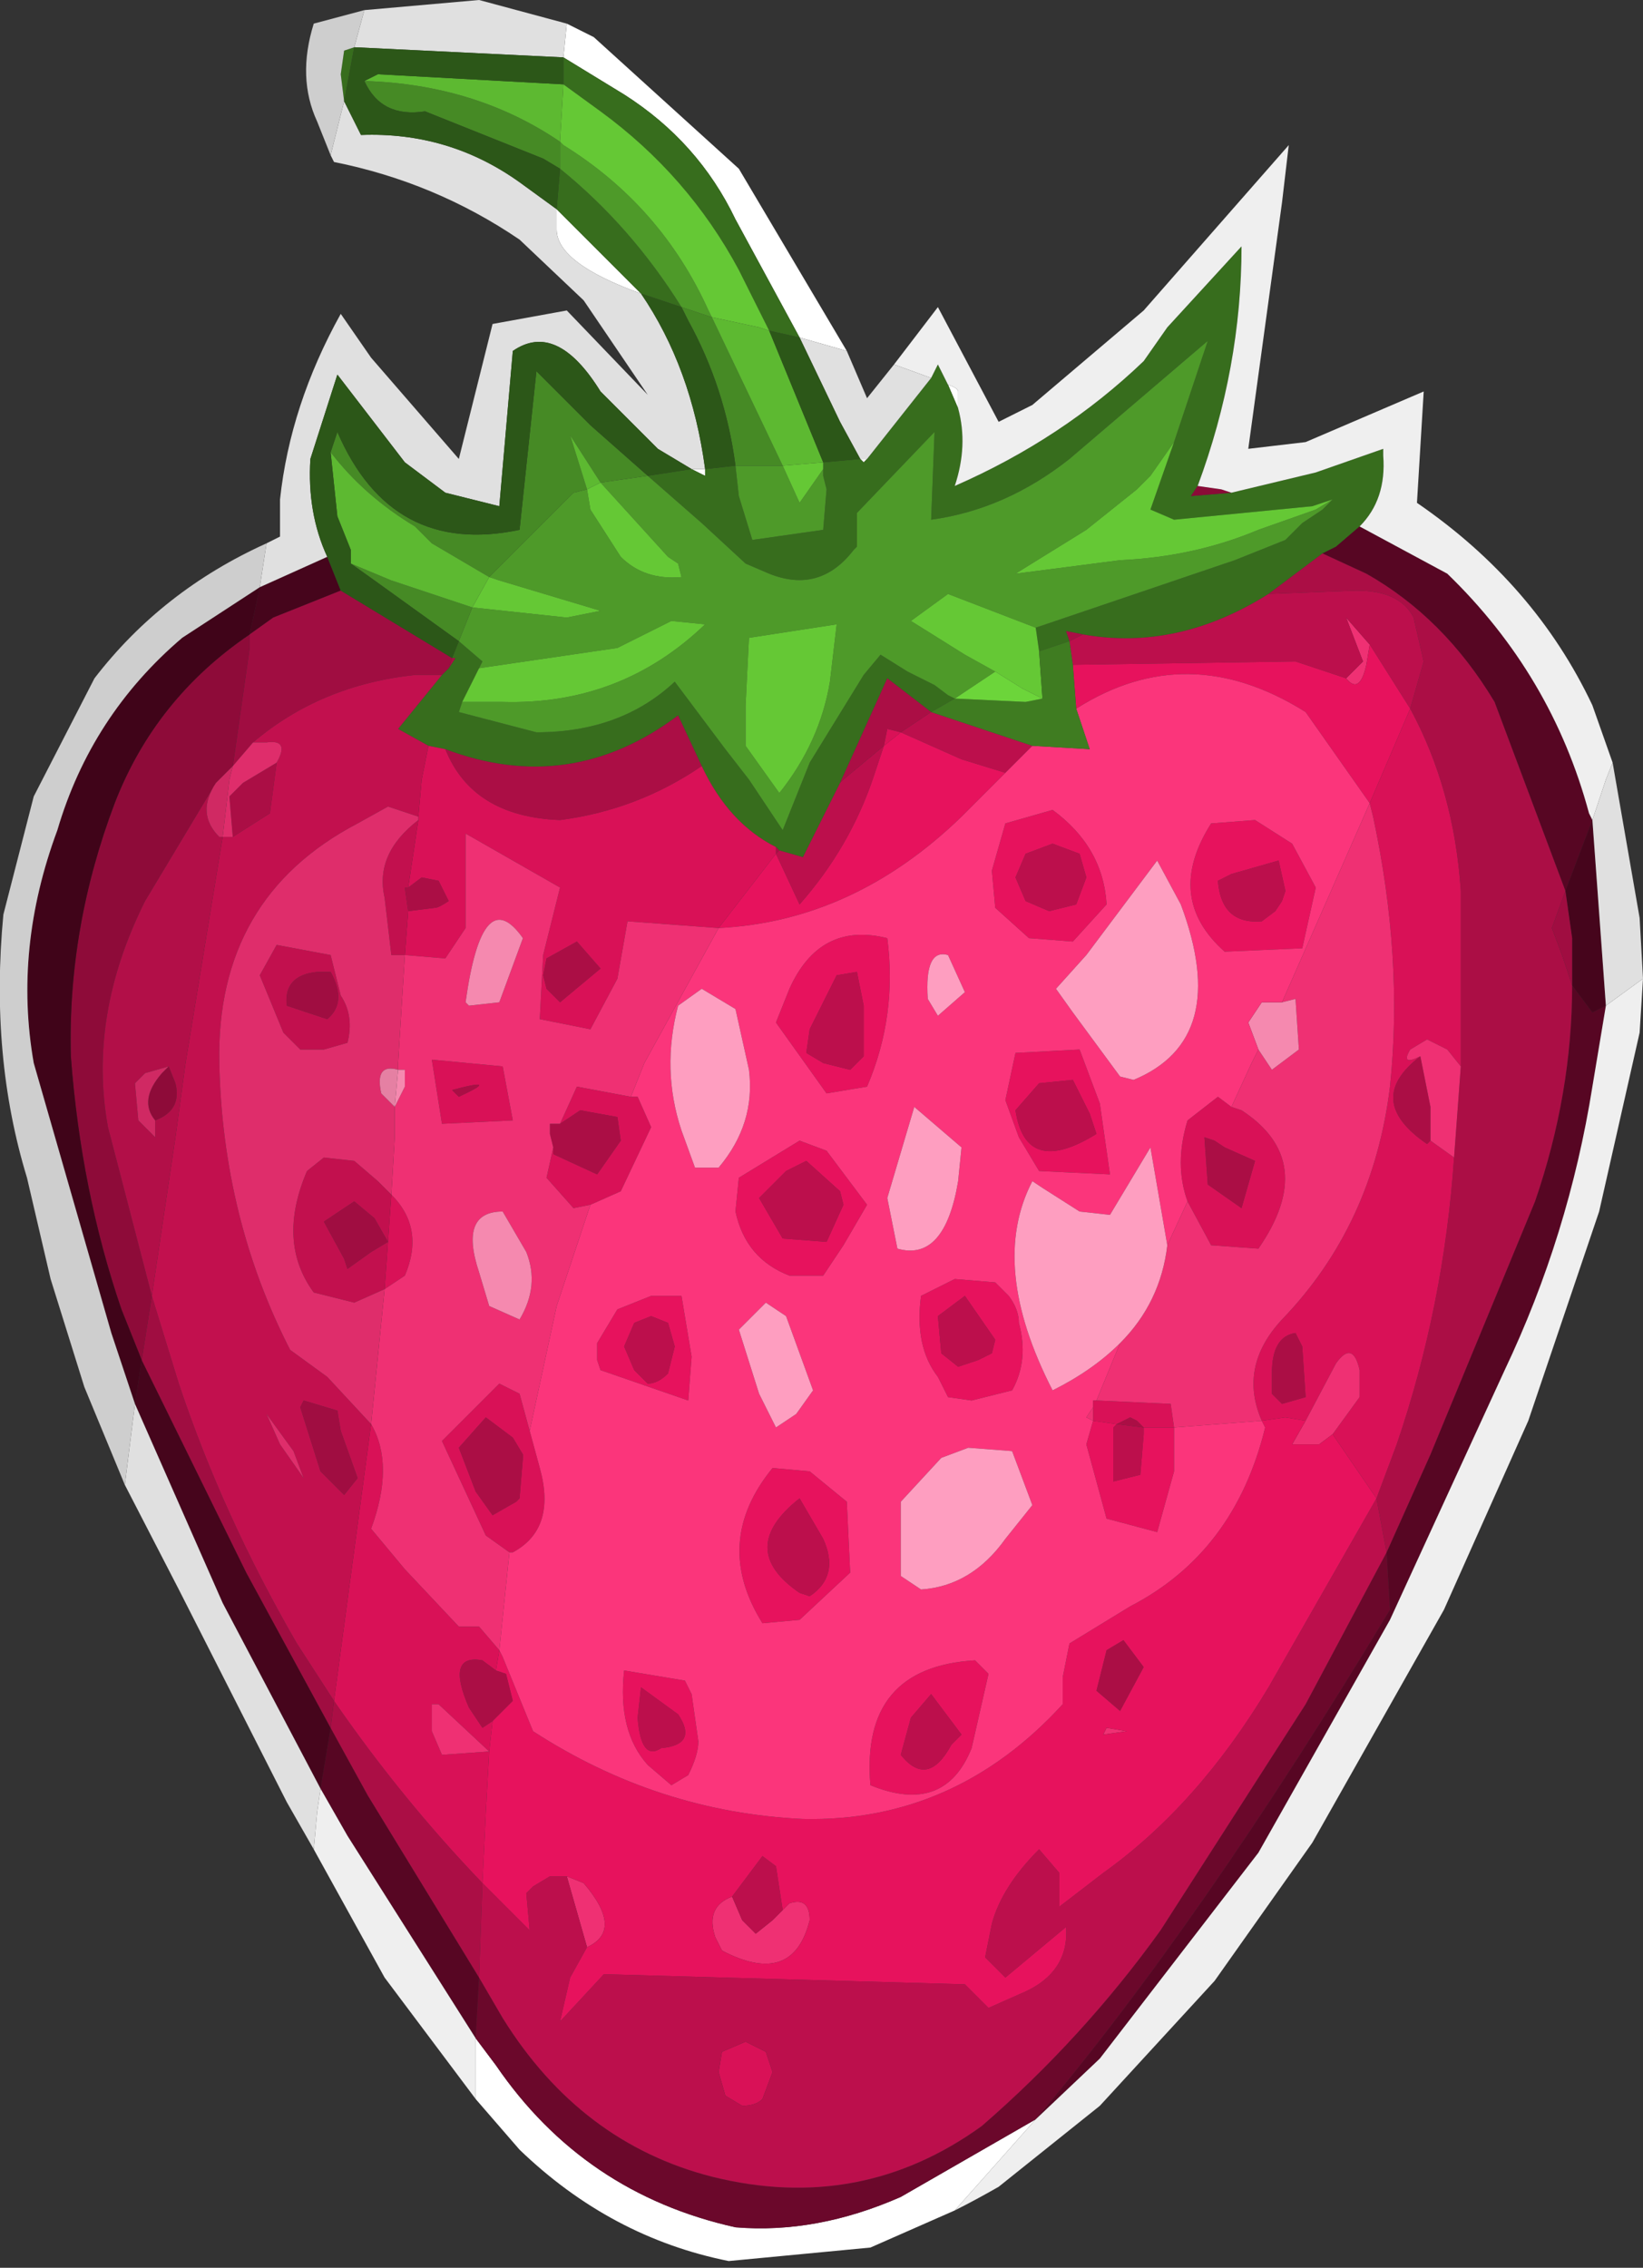 <?xml version="1.0" encoding="UTF-8" standalone="no"?>
<svg xmlns:ffdec="https://www.free-decompiler.com/flash" xmlns:xlink="http://www.w3.org/1999/xlink" ffdec:objectType="shape" height="33.6px" width="24.35px" xmlns="http://www.w3.org/2000/svg">
  <rect width="100%" height="100%" fill="#333333" stroke="none"/>
  <g transform="matrix(1.0, 0.0, 0.0, 1.0, 15.6, 108.5)">
    <path d="M-1.55 -102.8 Q-1.4 -102.75 -1.4 -102.7 L-1.4 -102.45 -1.55 -102.8 M-1.45 -75.75 L-2.7 -75.2 -4.8 -75.0 Q-6.55 -75.35 -7.9 -76.65 L-8.55 -77.4 -8.55 -78.3 -8.25 -77.9 Q-6.95 -76.0 -4.7 -75.5 -3.5 -75.4 -2.25 -75.95 L-0.25 -77.1 -1.45 -75.75 M-7.2 -108.15 L-6.8 -107.95 -4.65 -106.0 -3.05 -103.3 -3.75 -103.5 -4.7 -105.25 Q-5.25 -106.4 -6.35 -107.1 L-7.25 -107.65 -7.2 -108.15 M-2.85 -101.7 L-2.75 -101.7 -2.8 -101.65 -2.85 -101.7 M-6.1 -104.15 Q-7.35 -104.6 -7.35 -105.1 L-7.35 -105.4 -6.1 -104.15 M-5.35 -101.55 L-5.15 -101.55 -5.15 -101.45 -5.35 -101.55" fill="#ffffff" fill-rule="evenodd" stroke="none"/>
    <path d="M-1.8 -102.9 L-1.7 -103.1 -1.55 -102.8 -1.4 -102.45 Q-1.25 -101.9 -1.45 -101.3 0.15 -102.0 1.35 -103.15 L1.7 -103.65 2.8 -104.85 Q2.8 -103.05 2.15 -101.3 L2.05 -101.15 2.65 -101.2 3.9 -101.5 4.9 -101.85 4.9 -101.75 Q4.95 -101.1 4.55 -100.7 L4.2 -100.4 4.0 -100.3 3.4 -99.85 3.2 -99.7 Q1.85 -98.85 0.45 -99.1 L0.2 -99.15 0.25 -99.0 -0.2 -98.85 -0.25 -99.2 2.7 -100.2 3.45 -100.5 3.7 -100.75 4.0 -100.95 4.15 -101.1 3.85 -101.0 1.8 -100.8 1.45 -100.95 1.8 -101.95 2.3 -103.45 0.25 -101.7 Q-0.7 -100.95 -1.8 -100.8 L-1.75 -102.1 -2.9 -100.9 -2.9 -100.4 -2.95 -100.35 Q-3.45 -99.7 -4.2 -100.0 L-4.55 -100.15 -5.2 -100.75 -6.0 -101.45 -5.35 -101.55 -5.15 -101.45 -5.15 -101.55 -4.7 -101.6 -4.65 -101.15 -4.45 -100.5 -3.4 -100.65 -3.35 -101.25 -3.4 -101.45 -3.4 -101.55 -3.4 -101.65 -2.85 -101.7 -2.8 -101.65 -2.75 -101.7 -1.8 -102.9 M-8.8 -99.0 L-8.45 -98.7 -8.5 -98.6 -8.75 -98.1 -8.8 -97.95 -7.65 -97.65 Q-6.4 -97.65 -5.6 -98.4 L-4.85 -97.4 -4.5 -96.95 -4.2 -96.5 -4.0 -96.2 -3.6 -97.2 -2.8 -98.5 -2.55 -98.8 -2.15 -98.55 -1.75 -98.35 -1.55 -98.2 -1.45 -98.15 -1.8 -97.95 -2.45 -98.45 -3.15 -96.9 -3.7 -95.8 -4.05 -95.9 -4.1 -95.95 Q-4.8 -96.3 -5.2 -97.15 L-5.55 -97.9 Q-7.15 -96.7 -9.0 -97.4 L-9.25 -97.45 -9.7 -97.7 -9.05 -98.5 -8.95 -98.6 -8.85 -98.75 -8.9 -98.75 -8.8 -99.0 M-10.35 -107.8 L-10.5 -107.0 -10.55 -107.4 -10.5 -107.75 -10.35 -107.8 M-7.35 -105.4 L-7.3 -106.0 Q-6.25 -105.15 -5.5 -103.95 L-6.1 -104.15 -7.35 -105.4 M-7.25 -107.25 L-7.25 -107.65 -6.35 -107.1 Q-5.25 -106.4 -4.7 -105.25 L-3.75 -103.5 -4.2 -103.6 -4.65 -104.5 Q-5.4 -105.9 -6.7 -106.85 L-7.25 -107.25" fill="#376d1d" fill-rule="evenodd" stroke="none"/>
    <path d="M1.8 -101.95 L1.45 -101.45 1.25 -101.25 0.5 -100.65 -0.55 -100.0 1.0 -100.2 Q2.1 -100.25 3.05 -100.65 L3.9 -100.95 4.15 -101.1 4.0 -100.95 3.7 -100.75 3.45 -100.5 2.7 -100.2 -0.25 -99.2 -1.55 -99.7 -2.1 -99.3 -1.3 -98.8 -0.85 -98.55 -1.45 -98.15 -1.55 -98.2 -1.75 -98.35 -2.15 -98.55 -2.55 -98.8 -2.8 -98.5 -3.6 -97.2 -4.0 -96.2 -4.2 -96.5 -4.5 -96.95 -4.85 -97.4 -5.6 -98.4 Q-6.4 -97.65 -7.65 -97.65 L-8.8 -97.95 -8.75 -98.1 -8.15 -98.1 Q-6.4 -98.05 -5.15 -99.25 L-5.65 -99.3 -6.45 -98.9 -8.5 -98.6 -8.45 -98.7 -8.8 -99.0 -8.6 -99.5 -7.2 -99.35 -6.7 -99.45 -8.2 -99.9 -8.35 -99.95 -7.1 -101.2 -6.9 -101.25 -6.85 -100.95 -6.4 -100.25 Q-6.05 -99.9 -5.5 -99.95 L-5.55 -100.15 -5.7 -100.25 -6.7 -101.35 -6.0 -101.45 -5.2 -100.75 -4.55 -100.15 -4.2 -100.0 Q-3.45 -99.7 -2.95 -100.35 L-2.9 -100.4 -2.9 -100.9 -1.75 -102.1 -1.8 -100.8 Q-0.7 -100.95 0.25 -101.7 L2.3 -103.45 1.8 -101.95 M-7.3 -106.4 L-7.25 -106.35 Q-5.8 -105.45 -5.1 -103.9 L-5.05 -103.8 -5.5 -103.95 Q-6.25 -105.15 -7.3 -106.0 L-7.3 -106.4 M-4.7 -101.6 L-4.55 -101.6 -4.0 -101.6 -3.75 -101.05 -3.4 -101.55 -3.4 -101.45 -3.35 -101.25 -3.4 -100.65 -4.45 -100.5 -4.65 -101.15 -4.7 -101.6 M-3.3 -98.4 L-3.2 -99.25 -4.5 -99.05 -4.55 -98.05 -4.55 -97.55 -4.55 -97.45 -4.05 -96.75 Q-3.45 -97.5 -3.3 -98.4" fill="#4e9a29" fill-rule="evenodd" stroke="none"/>
    <path d="M1.8 -101.95 L1.45 -100.95 1.8 -100.8 3.85 -101.0 4.15 -101.1 3.9 -100.95 3.05 -100.65 Q2.1 -100.25 1.0 -100.2 L-0.55 -100.0 0.5 -100.65 1.25 -101.25 1.45 -101.45 1.8 -101.95 M-0.25 -99.2 L-0.2 -98.85 -0.15 -98.15 -0.45 -98.3 -0.85 -98.55 -1.3 -98.8 -2.1 -99.3 -1.55 -99.7 -0.25 -99.2 M-6.7 -101.35 L-5.7 -100.25 -5.55 -100.15 -5.5 -99.95 Q-6.05 -99.9 -6.4 -100.25 L-6.85 -100.95 -6.9 -101.25 -6.7 -101.35 M-8.35 -99.95 L-8.2 -99.9 -6.7 -99.45 -7.2 -99.35 -8.6 -99.5 -8.35 -99.95 M-8.5 -98.6 L-6.45 -98.9 -5.65 -99.3 -5.15 -99.25 Q-6.4 -98.05 -8.15 -98.1 L-8.75 -98.1 -8.5 -98.6 M-7.25 -107.25 L-6.7 -106.85 Q-5.4 -105.9 -4.65 -104.5 L-4.2 -103.6 -4.35 -103.65 -5.05 -103.8 -5.1 -103.9 Q-5.8 -105.45 -7.25 -106.35 L-7.3 -106.4 -7.25 -107.25 M-4.0 -101.6 L-3.4 -101.65 -3.4 -101.55 -3.75 -101.05 -4.0 -101.6 M-3.3 -98.4 Q-3.45 -97.5 -4.05 -96.75 L-4.55 -97.45 -4.55 -97.55 -4.55 -98.05 -4.5 -99.05 -3.2 -99.25 -3.3 -98.4" fill="#65c835" fill-rule="evenodd" stroke="none"/>
    <path d="M2.15 -101.3 L2.5 -101.25 2.65 -101.2 2.05 -101.15 2.15 -101.3" fill="#8a0b37" fill-rule="evenodd" stroke="none"/>
    <path d="M4.55 -100.7 L5.85 -100.0 Q7.4 -98.5 7.95 -96.45 L8.0 -96.35 7.6 -95.3 6.55 -98.1 Q5.8 -99.35 4.65 -100.0 L4.0 -100.3 4.2 -100.4 4.55 -100.7 M7.7 -93.9 L8.0 -93.5 8.2 -93.6 8.0 -92.4 Q7.65 -90.2 6.7 -88.2 L5.0 -84.5 3.05 -81.05 0.7 -78.0 -0.25 -77.1 Q2.2 -80.0 5.0 -84.65 L4.95 -85.5 5.6 -86.95 7.15 -90.7 Q7.7 -92.3 7.7 -93.9 M-10.7 -82.9 L-10.15 -81.9 -8.5 -79.2 -8.55 -78.3 -10.45 -81.3 -10.85 -82.0 -10.7 -82.9" fill="#570623" fill-rule="evenodd" stroke="none"/>
    <path d="M0.25 -99.0 L0.2 -99.15 0.45 -99.1 0.25 -99.0 M3.2 -99.7 L3.4 -99.85 4.0 -100.3 4.65 -100.0 Q5.8 -99.35 6.55 -98.1 L7.6 -95.3 7.4 -94.75 7.55 -94.35 7.7 -93.9 Q7.7 -92.3 7.15 -90.7 L5.6 -86.95 4.95 -85.5 4.8 -86.3 5.1 -87.1 Q5.8 -89.15 5.95 -91.35 L6.05 -92.7 6.05 -95.3 Q5.95 -96.8 5.3 -98.0 L5.5 -98.7 5.35 -99.35 Q5.15 -99.75 4.5 -99.75 L3.2 -99.7 M5.45 -92.85 L5.6 -92.1 5.6 -91.6 5.55 -91.55 Q4.6 -92.2 5.45 -92.85 M-8.25 -83.75 L-8.1 -83.7 -8.0 -83.3 -8.3 -83.0 -8.45 -82.9 -8.65 -83.2 Q-9.0 -84.0 -8.45 -83.9 L-8.25 -83.75 M-10.65 -83.3 Q-9.65 -81.85 -8.45 -80.6 L-8.5 -79.2 -10.15 -81.9 -10.7 -82.9 -10.65 -83.3 M2.8 -90.6 L2.3 -90.95 2.25 -91.65 2.4 -91.6 2.55 -91.5 3.0 -91.3 2.8 -90.6 M0.95 -87.4 L1.15 -87.5 1.25 -87.45 1.35 -87.35 0.95 -87.4 M3.25 -88.15 Q3.25 -88.7 3.6 -88.75 L3.7 -88.55 3.75 -87.8 3.4 -87.7 3.25 -87.85 3.25 -88.15 M1.05 -84.2 L1.35 -83.8 1.0 -83.15 0.65 -83.45 0.8 -84.05 1.05 -84.2 M-2.25 -97.65 L-2.45 -97.7 -2.5 -97.45 -3.1 -96.95 -3.15 -96.9 -2.45 -98.45 -1.8 -97.95 -2.25 -97.65 M-4.1 -95.95 L-4.05 -95.9 -4.1 -95.85 -4.1 -95.95 M-11.5 -97.2 L-11.6 -96.45 -12.15 -96.1 -12.2 -96.7 -12.0 -96.9 -11.5 -97.2 M-9.0 -97.4 Q-7.15 -96.7 -5.55 -97.9 L-5.2 -97.15 Q-6.15 -96.5 -7.3 -96.35 -8.6 -96.4 -9.0 -97.4 M-8.95 -98.6 L-8.9 -98.75 -8.85 -98.75 -8.95 -98.6 M-9.55 -95.0 L-9.6 -95.35 -9.55 -95.35 -9.35 -95.5 -9.1 -95.45 -8.95 -95.15 Q-9.1 -95.05 -9.15 -95.05 L-9.55 -95.0 M-7.05 -94.55 L-6.7 -94.15 -7.3 -93.65 -7.35 -93.7 -7.5 -93.85 -7.55 -94.05 -7.5 -94.3 -7.05 -94.55 M-7.4 -91.5 L-7.45 -91.7 -7.45 -91.85 -7.3 -91.85 -7.0 -92.05 -6.45 -91.95 -6.4 -91.6 -6.75 -91.1 -7.4 -91.4 -7.4 -91.5 M-8.8 -87.05 L-8.4 -87.5 -8.0 -87.2 -7.85 -86.95 -7.85 -86.9 -7.9 -86.3 -7.95 -86.25 -8.3 -86.05 -8.55 -86.4 -8.8 -87.05 M-8.8 -92.25 L-8.9 -92.35 Q-8.15 -92.55 -8.8 -92.25" fill="#ab0e45" fill-rule="evenodd" stroke="none"/>
    <path d="M6.05 -92.7 L5.85 -92.95 5.55 -93.1 5.3 -92.95 Q5.15 -92.7 5.45 -92.85 4.6 -92.2 5.55 -91.55 L5.6 -91.6 5.95 -91.35 Q5.8 -89.15 5.1 -87.1 L4.8 -86.3 4.15 -87.25 4.55 -87.8 4.55 -88.2 Q4.45 -88.65 4.2 -88.3 L3.75 -87.45 3.45 -87.5 3.1 -87.45 Q2.75 -88.25 3.4 -88.95 4.75 -90.35 5.0 -92.4 5.2 -94.3 4.75 -96.4 L4.7 -96.6 4.85 -96.95 5.3 -98.0 Q5.95 -96.8 6.05 -95.3 L6.05 -92.7 M2.65 -92.1 L2.8 -92.05 Q3.95 -91.3 3.05 -90.0 L2.35 -90.05 2.0 -90.7 Q1.8 -91.25 2.0 -91.9 L2.45 -92.25 2.65 -92.1 M0.65 -87.75 L1.75 -87.7 1.8 -87.35 1.35 -87.35 1.25 -87.45 1.15 -87.5 0.95 -87.4 0.6 -87.45 0.6 -87.65 0.6 -87.75 0.65 -87.75 M-8.2 -84.05 L-8.25 -83.75 -8.45 -83.9 Q-9.0 -84.0 -8.65 -83.2 L-8.45 -82.9 -8.3 -83.0 -8.35 -82.55 -8.4 -81.65 -8.45 -80.6 Q-9.65 -81.85 -10.65 -83.3 L-10.1 -87.4 Q-9.75 -86.8 -10.1 -85.85 L-9.6 -85.25 -8.8 -84.4 -8.5 -84.4 -8.2 -84.05 M-6.25 -92.25 L-6.15 -92.25 -5.95 -91.8 -6.4 -90.85 -6.85 -90.65 -7.1 -90.6 -7.5 -91.05 -7.4 -91.5 -7.4 -91.4 -6.75 -91.1 -6.4 -91.6 -6.45 -91.95 -7.0 -92.05 -7.3 -91.85 -7.05 -92.4 -6.25 -92.25 M-7.75 -87.3 L-7.6 -86.75 Q-7.35 -85.85 -8.0 -85.5 L-8.05 -85.5 -8.4 -85.75 -9.05 -87.15 -8.2 -88.0 -7.9 -87.85 -7.75 -87.3 M2.8 -90.6 L3.0 -91.3 2.55 -91.5 2.4 -91.6 2.25 -91.65 2.3 -90.95 2.8 -90.6 M3.25 -88.15 L3.25 -87.85 3.4 -87.7 3.75 -87.8 3.7 -88.55 3.6 -88.75 Q3.25 -88.7 3.25 -88.15 M-2.5 -97.45 L-2.45 -97.7 -2.25 -97.65 -2.5 -97.45 M-4.1 -95.95 L-4.1 -95.85 -4.95 -94.75 -6.3 -94.85 -6.45 -94.0 -6.85 -93.25 -7.6 -93.4 -7.55 -94.35 -7.3 -95.35 -8.7 -96.15 -8.7 -94.75 -9.0 -94.3 -9.6 -94.35 -9.55 -95.0 -9.15 -95.05 Q-9.1 -95.05 -8.95 -95.15 L-9.1 -95.45 -9.35 -95.5 -9.55 -95.35 -9.4 -96.35 -9.4 -96.4 -9.35 -96.95 -9.25 -97.45 -9.0 -97.4 Q-8.6 -96.4 -7.3 -96.35 -6.15 -96.5 -5.2 -97.15 -4.8 -96.3 -4.1 -95.95 M-9.8 -90.8 Q-9.3 -90.3 -9.6 -89.6 L-9.9 -89.4 -9.85 -90.1 -9.8 -90.8 M-7.05 -94.55 L-7.5 -94.3 -7.55 -94.05 -7.5 -93.85 -7.35 -93.7 -7.3 -93.65 -6.7 -94.15 -7.05 -94.55 M-9.2 -92.8 L-8.15 -92.7 -8.0 -91.9 -9.05 -91.85 -9.2 -92.8 M-8.8 -92.25 Q-8.15 -92.55 -8.9 -92.35 L-8.8 -92.25 M-8.8 -87.05 L-8.55 -86.4 -8.3 -86.05 -7.95 -86.25 -7.9 -86.3 -7.85 -86.9 -7.85 -86.95 -8.0 -87.2 -8.4 -87.5 -8.8 -87.05 M-8.35 -82.55 L-9.1 -83.25 -9.2 -83.25 -9.2 -82.85 -9.05 -82.5 -8.35 -82.55 M-4.85 -77.45 L-4.95 -77.8 -4.9 -78.1 -4.55 -78.25 -4.25 -78.1 -4.15 -77.8 -4.3 -77.4 Q-4.4 -77.3 -4.6 -77.3 L-4.85 -77.45" fill="#d91157" fill-rule="evenodd" stroke="none"/>
    <path d="M4.35 -98.45 L4.6 -98.7 4.35 -99.35 4.7 -98.95 4.65 -98.65 Q4.55 -98.2 4.35 -98.45 M5.45 -92.85 Q5.15 -92.7 5.3 -92.95 L5.55 -93.1 5.85 -92.95 6.05 -92.7 5.95 -91.35 5.6 -91.6 5.6 -92.1 5.45 -92.85 M4.7 -96.6 L4.75 -96.4 Q5.2 -94.3 5.0 -92.4 4.75 -90.35 3.4 -88.95 2.75 -88.25 3.1 -87.45 L1.8 -87.35 1.75 -87.7 0.65 -87.75 1.0 -88.6 Q1.6 -89.2 1.7 -90.05 L2.0 -90.7 2.35 -90.05 3.05 -90.0 Q3.95 -91.3 2.8 -92.05 L2.65 -92.1 2.95 -92.75 3.05 -92.95 3.25 -92.65 3.65 -92.95 3.6 -93.7 3.4 -93.65 4.7 -96.6 M3.75 -87.45 L4.2 -88.3 Q4.45 -88.65 4.55 -88.2 L4.55 -87.8 4.15 -87.25 3.95 -87.1 3.55 -87.1 3.75 -87.45 M-8.35 -82.55 L-8.3 -82.55 -8.35 -82.55 -9.05 -82.5 -9.2 -82.85 -9.2 -83.25 -9.1 -83.25 -8.35 -82.55 M-7.2 -80.7 L-6.95 -80.6 Q-6.35 -79.9 -6.9 -79.65 L-7.2 -80.7 M-4.95 -94.75 L-6.05 -92.75 -6.25 -92.25 -7.05 -92.4 -7.3 -91.85 -7.45 -91.85 -7.45 -91.7 -7.4 -91.5 -7.5 -91.05 -7.1 -90.6 -6.85 -90.65 -7.35 -89.15 -7.75 -87.3 -7.9 -87.85 -8.2 -88.0 -9.05 -87.15 -8.4 -85.75 -8.05 -85.5 -8.2 -84.05 -8.5 -84.4 -8.8 -84.4 -9.6 -85.25 -10.1 -85.85 Q-9.75 -86.8 -10.1 -87.4 L-9.9 -89.4 -9.6 -89.6 Q-9.3 -90.3 -9.8 -90.8 L-9.75 -91.65 -9.75 -91.85 -9.75 -92.1 -9.6 -92.4 -9.6 -92.65 -9.7 -92.65 -9.7 -92.75 -9.6 -94.35 -9.0 -94.3 -8.7 -94.75 -8.7 -96.15 -7.3 -95.35 -7.55 -94.35 -7.6 -93.4 -6.85 -93.25 -6.45 -94.0 -6.3 -94.85 -4.95 -94.75 M0.6 -87.45 L0.5 -87.5 0.6 -87.65 0.6 -87.45 M0.8 -82.9 L1.1 -82.85 0.75 -82.8 0.8 -82.9 M-9.4 -96.35 L-9.4 -96.4 -9.4 -96.35 M-8.65 -93.6 L-8.2 -93.65 -7.85 -94.6 Q-8.45 -95.45 -8.7 -93.65 L-8.65 -93.6 M-9.2 -92.8 L-9.05 -91.85 -8.0 -91.9 -8.15 -92.7 -9.2 -92.8 M-8.15 -90.55 Q-8.8 -90.55 -8.5 -89.65 L-8.35 -89.15 -7.9 -88.95 Q-7.6 -89.45 -7.8 -89.95 L-8.15 -90.55 M-4.75 -80.4 L-4.6 -80.05 -4.4 -79.85 -4.15 -80.05 -4.0 -80.2 -3.9 -80.3 Q-3.6 -80.4 -3.6 -80.05 -3.85 -79.05 -4.9 -79.6 L-5.0 -79.8 Q-5.15 -80.25 -4.75 -80.4" fill="#ef3073" fill-rule="evenodd" stroke="none"/>
    <path d="M3.4 -93.65 L3.6 -93.7 3.65 -92.95 3.25 -92.65 3.05 -92.95 2.9 -93.35 3.1 -93.65 3.4 -93.65 M-9.7 -92.65 L-9.6 -92.65 -9.6 -92.4 -9.75 -92.1 -9.7 -92.65 M-8.65 -93.6 L-8.7 -93.65 Q-8.45 -95.45 -7.85 -94.6 L-8.2 -93.65 -8.65 -93.6 M-8.15 -90.55 L-7.8 -89.95 Q-7.6 -89.45 -7.9 -88.95 L-8.35 -89.15 -8.5 -89.65 Q-8.8 -90.55 -8.15 -90.55" fill="#f589af" fill-rule="evenodd" stroke="none"/>
    <path d="M-8.5 -79.2 L-8.15 -78.6 Q-7.0 -76.75 -5.05 -76.25 -2.85 -75.7 -1.05 -77.0 0.45 -78.3 1.6 -79.9 L3.75 -83.25 4.95 -85.5 5.0 -84.65 Q2.2 -80.0 -0.25 -77.1 L-2.25 -75.95 Q-3.5 -75.4 -4.7 -75.5 -6.95 -76.0 -8.25 -77.9 L-8.55 -78.3 -8.5 -79.2" fill="#6b082b" fill-rule="evenodd" stroke="none"/>
    <path d="M0.45 -99.1 Q1.85 -98.85 3.2 -99.7 L4.5 -99.75 Q5.15 -99.75 5.35 -99.35 L5.5 -98.7 5.3 -98.0 4.7 -98.95 4.35 -99.35 4.6 -98.7 4.35 -98.45 3.6 -98.7 0.3 -98.65 0.25 -99.0 0.45 -99.1 M-8.45 -80.6 L-7.75 -79.9 -7.8 -80.45 -7.7 -80.55 -7.45 -80.7 -7.2 -80.7 -6.9 -79.65 -7.15 -79.2 -7.3 -78.55 -6.65 -79.25 -1.3 -79.1 -0.95 -78.75 -0.5 -78.95 Q0.25 -79.25 0.2 -79.95 L-0.7 -79.2 -1.0 -79.5 -0.9 -80.0 Q-0.75 -80.55 -0.2 -81.1 L0.1 -80.75 0.1 -80.25 0.75 -80.75 Q2.15 -81.75 3.2 -83.5 L4.8 -86.3 4.95 -85.5 3.75 -83.25 1.6 -79.9 Q0.45 -78.3 -1.05 -77.0 -2.85 -75.7 -5.05 -76.25 -7.0 -76.75 -8.15 -78.6 L-8.5 -79.2 -8.45 -80.6 M-0.3 -97.45 L-0.7 -97.05 -1.35 -97.25 -2.25 -97.65 -1.8 -97.95 -0.3 -97.45 M0.4 -95.85 L0.5 -95.5 0.35 -95.1 -0.05 -95.0 -0.4 -95.15 -0.55 -95.5 -0.4 -95.85 0.0 -96.0 0.4 -95.85 M2.45 -95.45 L2.65 -95.55 3.35 -95.75 3.45 -95.3 3.4 -95.15 3.3 -95.0 3.1 -94.85 Q2.5 -94.8 2.45 -95.45 M0.55 -92.0 L0.65 -91.7 Q-0.4 -91.05 -0.55 -92.05 L-0.2 -92.45 0.3 -92.5 0.55 -92.0 M0.95 -87.4 L1.35 -87.35 1.35 -87.25 1.3 -86.65 0.9 -86.55 0.9 -87.35 0.95 -87.4 M-3.15 -96.9 L-3.1 -96.95 -2.5 -97.45 -2.65 -97.0 Q-3.0 -95.95 -3.75 -95.1 L-4.1 -95.85 -4.05 -95.9 -3.7 -95.8 -3.15 -96.9 M-3.2 -94.05 L-2.9 -94.1 -2.8 -93.6 -2.8 -92.85 -3.0 -92.65 -3.4 -92.75 -3.65 -92.9 -3.6 -93.25 -3.2 -94.05 M-5.7 -88.9 L-5.6 -88.55 -5.7 -88.15 Q-5.85 -88.0 -6.0 -88.0 L-6.2 -88.2 -6.35 -88.55 -6.2 -88.9 -5.95 -89.0 -5.7 -88.9 M-3.95 -91.15 L-3.65 -91.3 -3.15 -90.85 -3.1 -90.65 -3.35 -90.1 -4.0 -90.15 -4.35 -90.75 -3.95 -91.15 M-1.1 -88.35 L-1.4 -88.25 -1.65 -88.45 -1.7 -89.0 -1.3 -89.3 -0.85 -88.65 -0.9 -88.45 -1.1 -88.35 M-4.75 -80.4 L-4.3 -81.0 -4.1 -80.85 -4.0 -80.2 -4.15 -80.05 -4.4 -79.85 -4.6 -80.05 -4.75 -80.4 M-3.4 -85.7 Q-3.15 -85.15 -3.6 -84.85 L-3.75 -84.9 Q-4.7 -85.55 -3.75 -86.3 L-3.4 -85.7 M-1.35 -82.8 L-1.5 -82.65 Q-1.85 -82.0 -2.25 -82.5 L-2.1 -83.05 -1.8 -83.4 -1.35 -82.8 M-5.55 -83.1 Q-5.25 -82.65 -5.8 -82.6 -6.1 -82.4 -6.15 -83.05 L-6.1 -83.5 -5.55 -83.1 M-4.85 -77.45 L-4.6 -77.3 Q-4.4 -77.3 -4.3 -77.4 L-4.15 -77.8 -4.25 -78.1 -4.55 -78.25 -4.9 -78.1 -4.95 -77.8 -4.85 -77.45" fill="#bc0f4c" fill-rule="evenodd" stroke="none"/>
    <path d="M0.3 -98.65 L3.6 -98.7 4.35 -98.45 Q4.55 -98.2 4.65 -98.65 L4.7 -98.95 5.3 -98.0 4.85 -96.95 4.7 -96.6 3.75 -97.95 Q2.0 -99.05 0.35 -98.0 L0.3 -98.65 M3.1 -87.45 L3.45 -87.5 3.75 -87.45 3.55 -87.1 3.95 -87.1 4.15 -87.25 4.8 -86.3 3.2 -83.5 Q2.15 -81.75 0.75 -80.75 L0.1 -80.25 0.1 -80.75 -0.2 -81.1 Q-0.75 -80.55 -0.9 -80.0 L-1.0 -79.5 -0.7 -79.2 0.2 -79.95 Q0.25 -79.25 -0.5 -78.95 L-0.95 -78.75 -1.3 -79.1 -6.65 -79.25 -7.3 -78.55 -7.15 -79.2 -6.9 -79.65 Q-6.35 -79.9 -6.95 -80.6 L-7.2 -80.7 -7.45 -80.7 -7.7 -80.55 -7.8 -80.45 -7.75 -79.9 -8.45 -80.6 -8.4 -81.65 -8.35 -82.55 -8.3 -83.0 -8.0 -83.3 -8.1 -83.7 -8.25 -83.75 -8.2 -84.05 -8.15 -83.95 -7.7 -82.85 Q-5.85 -81.65 -3.7 -81.55 -1.45 -81.5 0.15 -83.25 L0.15 -83.65 0.25 -84.15 1.15 -84.7 Q2.7 -85.5 3.15 -87.35 L3.1 -87.45 M3.55 -96.0 L3.9 -95.35 3.7 -94.45 2.55 -94.4 Q1.65 -95.2 2.35 -96.3 L3.0 -96.35 3.55 -96.0 M-8.35 -82.55 L-8.3 -82.55 -8.35 -82.55 M-0.7 -97.05 L-1.35 -96.4 Q-2.95 -94.85 -4.95 -94.75 L-4.1 -95.85 -3.75 -95.1 Q-3.0 -95.95 -2.65 -97.0 L-2.5 -97.45 -2.25 -97.65 -1.35 -97.25 -0.7 -97.05 M0.4 -95.85 L0.0 -96.0 -0.4 -95.85 -0.55 -95.5 -0.4 -95.15 -0.05 -95.0 0.35 -95.1 0.5 -95.5 0.4 -95.85 M-0.7 -96.3 L0.0 -96.5 Q0.75 -95.95 0.8 -95.1 L0.3 -94.55 -0.35 -94.6 -0.85 -95.05 -0.9 -95.6 -0.7 -96.3 M2.45 -95.45 Q2.5 -94.8 3.1 -94.85 L3.3 -95.0 3.4 -95.15 3.45 -95.3 3.35 -95.75 2.65 -95.55 2.45 -95.45 M0.55 -92.0 L0.3 -92.5 -0.2 -92.45 -0.55 -92.05 Q-0.4 -91.05 0.65 -91.7 L0.55 -92.0 M-0.7 -92.2 L-0.55 -92.9 0.4 -92.95 0.7 -92.15 0.85 -91.1 -0.2 -91.15 -0.5 -91.65 -0.7 -92.2 M1.35 -87.35 L1.8 -87.35 1.8 -86.7 1.55 -85.8 0.8 -86.0 0.5 -87.1 0.6 -87.45 0.95 -87.4 0.9 -87.35 0.9 -86.55 1.3 -86.65 1.35 -87.25 1.35 -87.35 M1.05 -84.2 L0.8 -84.05 0.65 -83.45 1.0 -83.15 1.35 -83.8 1.05 -84.2 M0.8 -82.9 L0.75 -82.8 1.1 -82.85 0.8 -82.9 M-4.1 -93.35 L-3.9 -93.85 Q-3.45 -94.85 -2.45 -94.6 -2.3 -93.45 -2.75 -92.4 L-3.35 -92.3 -4.1 -93.35 M-3.2 -94.05 L-3.6 -93.25 -3.65 -92.9 -3.4 -92.75 -3.0 -92.65 -2.8 -92.85 -2.8 -93.6 -2.9 -94.1 -3.2 -94.05 M-5.7 -88.9 L-5.95 -89.0 -6.2 -88.9 -6.35 -88.55 -6.2 -88.2 -6.0 -88.0 Q-5.85 -88.0 -5.7 -88.15 L-5.6 -88.55 -5.7 -88.9 M-5.5 -89.3 L-5.35 -88.4 -5.4 -87.75 -6.7 -88.2 -6.75 -88.35 -6.75 -88.6 -6.45 -89.1 -5.95 -89.3 -5.5 -89.3 M-3.1 -90.05 L-3.4 -89.6 -3.9 -89.6 Q-4.55 -89.85 -4.7 -90.55 L-4.65 -91.05 -3.75 -91.6 -3.35 -91.45 -2.75 -90.65 -3.1 -90.05 M-3.95 -91.15 L-4.35 -90.75 -4.0 -90.15 -3.35 -90.1 -3.1 -90.65 -3.15 -90.85 -3.65 -91.3 -3.95 -91.15 M-3.0 -85.2 L-3.75 -84.5 -4.3 -84.45 Q-5.05 -85.65 -4.15 -86.75 L-3.6 -86.7 -3.05 -86.25 -3.0 -85.2 M-1.1 -88.35 L-0.9 -88.45 -0.85 -88.65 -1.3 -89.3 -1.7 -89.0 -1.65 -88.45 -1.4 -88.25 -1.1 -88.35 M-0.65 -89.3 Q-0.5 -89.1 -0.5 -88.9 -0.35 -88.35 -0.6 -87.9 L-1.2 -87.75 -1.55 -87.8 -1.7 -88.1 Q-2.05 -88.55 -1.95 -89.3 L-1.45 -89.55 -0.85 -89.5 -0.65 -89.3 M-1.15 -83.9 L-0.95 -83.7 -1.2 -82.6 Q-1.6 -81.6 -2.7 -82.05 -2.85 -83.8 -1.15 -83.9 M-3.4 -85.7 L-3.75 -86.3 Q-4.7 -85.55 -3.75 -84.9 L-3.6 -84.85 Q-3.15 -85.15 -3.4 -85.7 M-4.0 -80.2 L-4.1 -80.85 -4.3 -81.0 -4.75 -80.4 Q-5.15 -80.25 -5.0 -79.8 L-4.9 -79.6 Q-3.85 -79.05 -3.6 -80.05 -3.6 -80.4 -3.9 -80.3 L-4.0 -80.2 M-1.35 -82.8 L-1.8 -83.4 -2.1 -83.05 -2.25 -82.5 Q-1.85 -82.0 -1.5 -82.65 L-1.35 -82.8 M-5.45 -83.6 L-5.35 -83.4 -5.25 -82.7 Q-5.25 -82.5 -5.4 -82.2 L-5.65 -82.05 -6.0 -82.35 Q-6.45 -82.85 -6.35 -83.75 L-5.45 -83.6 M-5.55 -83.1 L-6.1 -83.5 -6.15 -83.05 Q-6.1 -82.4 -5.8 -82.6 -5.25 -82.65 -5.55 -83.1" fill="#e7125d" fill-rule="evenodd" stroke="none"/>
    <path d="M3.55 -96.0 L3.0 -96.35 2.35 -96.3 Q1.65 -95.2 2.55 -94.4 L3.7 -94.45 3.9 -95.35 3.55 -96.0 M0.35 -98.0 Q2.0 -99.05 3.75 -97.95 L4.7 -96.6 3.4 -93.65 3.1 -93.65 2.9 -93.35 3.05 -92.95 2.95 -92.75 2.65 -92.1 2.45 -92.25 2.0 -91.9 Q1.8 -91.25 2.0 -90.7 L1.7 -90.05 1.45 -91.5 0.85 -90.5 0.4 -90.55 -0.15 -90.9 -0.3 -91.0 Q-0.95 -89.75 0.0 -87.9 0.6 -88.2 1.0 -88.6 L0.65 -87.75 0.6 -87.75 0.6 -87.65 0.5 -87.5 0.6 -87.45 0.5 -87.1 0.8 -86.0 1.55 -85.8 1.8 -86.7 1.8 -87.35 3.1 -87.45 3.15 -87.35 Q2.7 -85.5 1.15 -84.7 L0.25 -84.15 0.15 -83.65 0.15 -83.25 Q-1.45 -81.5 -3.7 -81.55 -5.85 -81.65 -7.7 -82.85 L-8.15 -83.95 -8.2 -84.05 -8.05 -85.5 -8.0 -85.5 Q-7.35 -85.85 -7.6 -86.75 L-7.75 -87.3 -7.35 -89.15 -6.85 -90.65 -6.4 -90.85 -5.95 -91.8 -6.15 -92.25 -6.25 -92.25 -6.05 -92.75 -4.95 -94.75 Q-2.95 -94.85 -1.35 -96.4 L-0.7 -97.05 -0.3 -97.45 0.55 -97.4 0.35 -98.0 M1.55 -95.75 L0.5 -94.35 0.05 -93.85 0.3 -93.5 1.0 -92.55 1.2 -92.5 Q2.65 -93.1 1.9 -95.1 L1.55 -95.75 M-0.7 -96.3 L-0.9 -95.6 -0.85 -95.05 -0.35 -94.6 0.3 -94.55 0.8 -95.1 Q0.75 -95.95 0.0 -96.5 L-0.7 -96.3 M-0.7 -92.2 L-0.5 -91.65 -0.2 -91.15 0.85 -91.1 0.7 -92.15 0.4 -92.95 -0.55 -92.9 -0.7 -92.2 M-4.1 -93.35 L-3.35 -92.3 -2.75 -92.4 Q-2.3 -93.45 -2.45 -94.6 -3.45 -94.85 -3.9 -93.85 L-4.1 -93.35 M-1.55 -94.35 Q-1.9 -94.45 -1.85 -93.7 L-1.7 -93.45 -1.3 -93.8 -1.55 -94.35 M-5.2 -93.85 L-5.55 -93.6 Q-5.8 -92.65 -5.5 -91.75 L-5.3 -91.2 -4.95 -91.2 Q-4.4 -91.85 -4.5 -92.65 L-4.7 -93.55 -5.2 -93.85 M-5.5 -89.3 L-5.95 -89.3 -6.45 -89.1 -6.75 -88.6 -6.75 -88.35 -6.7 -88.2 -5.4 -87.75 -5.35 -88.4 -5.5 -89.3 M-2.05 -92.1 L-2.45 -90.75 -2.3 -90.0 Q-1.6 -89.8 -1.4 -91.0 L-1.35 -91.5 -2.05 -92.1 M-3.1 -90.05 L-2.75 -90.65 -3.35 -91.45 -3.75 -91.6 -4.65 -91.05 -4.7 -90.55 Q-4.55 -89.85 -3.9 -89.6 L-3.4 -89.6 -3.1 -90.05 M-4.1 -87.35 L-3.8 -87.55 -3.55 -87.9 -3.95 -89.0 -4.25 -89.2 -4.65 -88.8 -4.35 -87.85 -4.1 -87.35 M-3.0 -85.2 L-3.05 -86.25 -3.6 -86.7 -4.15 -86.75 Q-5.05 -85.65 -4.3 -84.45 L-3.75 -84.5 -3.0 -85.2 M-0.65 -89.3 L-0.85 -89.5 -1.45 -89.55 -1.95 -89.3 Q-2.05 -88.55 -1.7 -88.1 L-1.55 -87.8 -1.2 -87.75 -0.6 -87.9 Q-0.35 -88.35 -0.5 -88.9 -0.5 -89.1 -0.65 -89.3 M-0.3 -86.2 L-0.6 -87.0 -1.25 -87.05 -1.65 -86.9 -2.25 -86.25 -2.25 -85.15 -1.95 -84.95 Q-1.2 -85.0 -0.7 -85.7 L-0.3 -86.2 M-1.15 -83.9 Q-2.85 -83.8 -2.7 -82.05 -1.6 -81.6 -1.2 -82.6 L-0.95 -83.7 -1.15 -83.9 M-5.45 -83.6 L-6.35 -83.75 Q-6.45 -82.85 -6.0 -82.35 L-5.65 -82.05 -5.4 -82.2 Q-5.25 -82.5 -5.25 -82.7 L-5.35 -83.4 -5.45 -83.6" fill="#fb357b" fill-rule="evenodd" stroke="none"/>
    <path d="M1.7 -90.05 Q1.6 -89.2 1.0 -88.6 0.6 -88.2 0.0 -87.9 -0.95 -89.75 -0.3 -91.0 L-0.15 -90.9 0.4 -90.55 0.85 -90.5 1.45 -91.5 1.7 -90.05 M1.55 -95.75 L1.9 -95.1 Q2.65 -93.1 1.2 -92.5 L1.0 -92.55 0.3 -93.5 0.05 -93.85 0.5 -94.35 1.55 -95.75 M-1.55 -94.35 L-1.3 -93.8 -1.7 -93.45 -1.85 -93.7 Q-1.9 -94.45 -1.55 -94.35 M-5.2 -93.85 L-4.7 -93.55 -4.5 -92.65 Q-4.4 -91.85 -4.95 -91.2 L-5.3 -91.2 -5.5 -91.75 Q-5.8 -92.65 -5.55 -93.6 L-5.2 -93.85 M-2.05 -92.1 L-1.35 -91.5 -1.4 -91.0 Q-1.6 -89.8 -2.3 -90.0 L-2.45 -90.75 -2.05 -92.1 M-4.1 -87.35 L-4.35 -87.85 -4.65 -88.8 -4.25 -89.2 -3.95 -89.0 -3.55 -87.9 -3.8 -87.55 -4.1 -87.35 M-0.3 -86.2 L-0.7 -85.7 Q-1.2 -85.0 -1.95 -84.95 L-2.25 -85.15 -2.25 -86.25 -1.65 -86.9 -1.25 -87.05 -0.6 -87.0 -0.3 -86.2" fill="#fe9ec0" fill-rule="evenodd" stroke="none"/>
    <path d="M-0.2 -98.85 L0.25 -99.0 0.3 -98.65 0.35 -98.0 0.55 -97.4 -0.3 -97.45 -1.8 -97.95 -1.45 -98.15 -0.4 -98.1 -0.15 -98.15 -0.2 -98.85" fill="#3f7c21" fill-rule="evenodd" stroke="none"/>
    <path d="M-1.45 -98.15 L-0.85 -98.55 -0.45 -98.3 -0.15 -98.15 -0.4 -98.1 -1.45 -98.15" fill="#6cd53a" fill-rule="evenodd" stroke="none"/>
    <path d="M7.6 -95.3 L8.0 -96.35 8.2 -93.6 8.0 -93.5 7.7 -93.9 7.7 -94.6 7.6 -95.3 M-10.75 -100.25 L-10.55 -99.75 -11.55 -99.35 -11.9 -99.1 -11.75 -99.8 -10.75 -100.25 M-13.5 -88.35 L-11.95 -85.2 -10.7 -82.9 -10.85 -82.0 -12.3 -84.75 -13.6 -87.7 -13.5 -88.35" fill="#46051c" fill-rule="evenodd" stroke="none"/>
    <path d="M7.7 -93.9 L7.55 -94.35 7.4 -94.75 7.6 -95.3 7.7 -94.6 7.7 -93.9 M-10.55 -99.75 L-8.9 -98.75 -8.95 -98.6 -9.05 -98.5 -9.45 -98.5 Q-10.85 -98.35 -11.85 -97.5 L-12.15 -97.15 -11.9 -98.9 -11.9 -99.1 -11.55 -99.35 -10.55 -99.75 M-13.35 -89.3 L-12.95 -88.0 Q-12.3 -86.05 -11.2 -84.15 L-10.65 -83.3 -10.7 -82.9 -11.95 -85.2 -13.5 -88.35 -13.35 -89.3 M-9.85 -90.1 L-10.1 -89.95 -10.45 -89.7 -10.5 -89.85 -10.8 -90.4 -10.35 -90.7 -10.05 -90.45 -9.85 -90.1 M-10.9 -94.1 L-10.7 -94.1 Q-10.45 -93.65 -10.75 -93.4 L-11.35 -93.6 Q-11.4 -94.05 -10.9 -94.1 M-10.6 -87.6 L-10.55 -87.3 -10.3 -86.6 -10.5 -86.35 -10.85 -86.7 -11.15 -87.65 -11.1 -87.75 -10.6 -87.6" fill="#a00d41" fill-rule="evenodd" stroke="none"/>
    <path d="M-10.1 -87.4 L-10.65 -83.3 -11.2 -84.15 Q-12.3 -86.05 -12.95 -88.0 L-13.35 -89.3 -13.0 -91.65 -12.85 -92.75 -12.3 -96.1 -12.15 -96.1 -11.6 -96.45 -11.5 -97.2 Q-11.3 -97.55 -11.65 -97.5 L-11.85 -97.5 Q-10.85 -98.35 -9.45 -98.5 L-9.05 -98.5 -9.7 -97.7 -9.25 -97.45 -9.35 -96.95 -9.4 -96.4 -9.85 -96.55 -10.3 -96.3 Q-12.4 -95.2 -12.35 -92.75 -12.3 -90.45 -11.3 -88.5 L-10.75 -88.1 -10.1 -87.4 M-9.55 -95.35 L-9.6 -95.35 -9.55 -95.0 -9.6 -94.35 -9.8 -94.35 -9.9 -95.2 Q-10.05 -95.85 -9.4 -96.35 L-9.55 -95.35 M-9.8 -90.8 L-9.85 -90.1 -9.9 -89.4 -10.35 -89.2 -10.95 -89.35 Q-11.5 -90.1 -11.05 -91.15 L-10.8 -91.35 -10.35 -91.3 -10.0 -91.0 -9.8 -90.8 M-9.85 -90.1 L-10.05 -90.45 -10.35 -90.7 -10.8 -90.4 -10.5 -89.85 -10.45 -89.7 -10.1 -89.95 -9.85 -90.1 M-11.75 -94.05 L-11.5 -94.5 -10.7 -94.35 -10.55 -93.75 Q-10.35 -93.45 -10.45 -93.05 L-10.8 -92.95 -11.15 -92.95 -11.4 -93.2 -11.75 -94.05 M-10.9 -94.1 Q-11.4 -94.05 -11.35 -93.6 L-10.75 -93.4 Q-10.45 -93.65 -10.7 -94.1 L-10.9 -94.1 M-11.65 -87.55 L-11.45 -87.1 -11.1 -86.6 -11.25 -87.0 -11.65 -87.55 M-10.6 -87.6 L-11.1 -87.75 -11.15 -87.65 -10.85 -86.7 -10.5 -86.35 -10.3 -86.6 -10.55 -87.3 -10.6 -87.6" fill="#c2104e" fill-rule="evenodd" stroke="none"/>
    <path d="M-9.6 -94.35 L-9.7 -92.75 -9.7 -92.65 Q-10.05 -92.75 -9.95 -92.3 L-9.75 -92.1 -9.75 -91.85 -9.75 -91.65 -9.8 -90.8 -10.0 -91.0 -10.35 -91.3 -10.8 -91.35 -11.05 -91.15 Q-11.5 -90.1 -10.95 -89.35 L-10.35 -89.2 -9.9 -89.4 -10.1 -87.4 -10.75 -88.1 -11.3 -88.5 Q-12.3 -90.45 -12.35 -92.75 -12.4 -95.2 -10.3 -96.3 L-9.85 -96.55 -9.4 -96.4 -9.4 -96.35 Q-10.05 -95.85 -9.9 -95.2 L-9.8 -94.35 -9.6 -94.35 M-11.85 -97.5 L-11.65 -97.5 Q-11.3 -97.55 -11.5 -97.2 L-12.0 -96.9 -12.2 -96.7 -12.15 -96.1 -12.3 -96.1 -12.2 -96.95 -12.15 -97.15 -11.85 -97.5 M-11.75 -94.05 L-11.4 -93.2 -11.15 -92.95 -10.8 -92.95 -10.45 -93.05 Q-10.35 -93.45 -10.55 -93.75 L-10.7 -94.35 -11.5 -94.5 -11.75 -94.05 M-11.65 -87.55 L-11.25 -87.0 -11.1 -86.6 -11.45 -87.1 -11.65 -87.55" fill="#df2d6b" fill-rule="evenodd" stroke="none"/>
    <path d="M-9.75 -92.1 L-9.95 -92.3 Q-10.05 -92.75 -9.7 -92.65 L-9.75 -92.1" fill="#e580a3" fill-rule="evenodd" stroke="none"/>
    <path d="M-12.4 -96.9 L-13.45 -95.15 Q-14.3 -93.45 -14.0 -91.8 L-13.35 -89.3 -13.5 -88.35 -13.8 -89.1 Q-14.4 -90.85 -14.55 -92.85 -14.6 -94.75 -13.9 -96.6 -13.3 -98.15 -11.9 -99.1 L-11.9 -98.9 -12.15 -97.15 -12.4 -96.9 M-13.3 -91.9 Q-13.55 -92.2 -13.2 -92.6 L-13.1 -92.7 -13.0 -92.45 Q-12.9 -92.05 -13.3 -91.9" fill="#8e0b39" fill-rule="evenodd" stroke="none"/>
    <path d="M-12.3 -96.1 L-12.85 -92.75 -13.0 -91.65 -13.35 -89.3 -14.0 -91.8 Q-14.3 -93.45 -13.45 -95.15 L-12.4 -96.9 Q-12.7 -96.45 -12.35 -96.1 L-12.3 -96.1 M-13.3 -91.9 Q-12.9 -92.05 -13.0 -92.45 L-13.1 -92.7 -13.45 -92.6 -13.6 -92.45 -13.55 -91.9 -13.3 -91.65 -13.3 -91.9" fill="#b20f48" fill-rule="evenodd" stroke="none"/>
    <path d="M-12.15 -97.15 L-12.2 -96.95 -12.3 -96.1 -12.35 -96.1 Q-12.7 -96.45 -12.4 -96.9 L-12.15 -97.15 M-13.1 -92.7 L-13.2 -92.6 Q-13.55 -92.2 -13.3 -91.9 L-13.3 -91.65 -13.55 -91.9 -13.6 -92.45 -13.45 -92.6 -13.1 -92.7" fill="#d02963" fill-rule="evenodd" stroke="none"/>
    <path d="M-11.75 -99.8 L-11.9 -99.1 Q-13.3 -98.15 -13.9 -96.6 -14.6 -94.75 -14.55 -92.85 -14.4 -90.85 -13.8 -89.1 L-13.5 -88.35 -13.6 -87.7 -13.95 -88.75 -15.1 -92.75 Q-15.4 -94.45 -14.75 -96.2 -14.25 -97.9 -12.9 -99.05 L-11.75 -99.8" fill="#400419" fill-rule="evenodd" stroke="none"/>
    <path d="M-2.35 -103.1 L-1.7 -103.95 -0.8 -102.25 -0.3 -102.5 1.35 -103.9 3.5 -106.35 3.4 -105.5 2.9 -101.85 3.75 -101.95 5.5 -102.7 5.4 -101.05 Q7.15 -99.85 8.0 -98.05 L8.3 -97.2 8.2 -96.95 8.0 -96.35 7.95 -96.45 Q7.4 -98.5 5.85 -100.0 L4.55 -100.7 Q4.95 -101.1 4.9 -101.75 L4.9 -101.85 3.9 -101.5 2.65 -101.2 2.5 -101.25 2.15 -101.3 Q2.8 -103.05 2.8 -104.85 L1.7 -103.65 1.35 -103.15 Q0.15 -102.0 -1.45 -101.3 -1.25 -101.9 -1.4 -102.45 L-1.4 -102.7 Q-1.4 -102.75 -1.55 -102.8 L-1.7 -103.1 -1.8 -102.9 -2.35 -103.1 M8.75 -94.0 L8.7 -93.2 8.1 -90.55 7.05 -87.45 5.8 -84.65 3.85 -81.2 2.4 -79.15 0.7 -77.3 -0.8 -76.1 Q-1.15 -75.9 -1.45 -75.75 L-0.25 -77.1 0.7 -78.0 3.05 -81.05 5.0 -84.5 6.7 -88.2 Q7.65 -90.2 8.0 -92.4 L8.2 -93.6 8.75 -94.0 M-8.55 -77.4 L-9.9 -79.2 -10.95 -81.1 -10.9 -81.65 -10.85 -82.0 -10.45 -81.3 -8.55 -78.3 -8.55 -77.4" fill="#efefef" fill-rule="evenodd" stroke="none"/>
    <path d="M-2.35 -103.1 L-1.8 -102.9 -2.75 -101.7 -2.85 -101.7 -3.15 -102.25 -3.75 -103.5 -3.05 -103.3 -2.75 -102.6 -2.35 -103.1 M8.0 -96.35 L8.2 -96.95 8.3 -97.2 8.7 -94.9 8.75 -94.0 8.2 -93.6 8.0 -96.35 M-10.95 -81.1 L-11.35 -81.8 -12.95 -84.95 -13.75 -86.5 -13.6 -87.7 -12.3 -84.75 -10.85 -82.0 -10.9 -81.65 -10.95 -81.1 M-11.65 -100.45 L-11.45 -100.55 -11.45 -101.1 Q-11.3 -102.5 -10.55 -103.85 L-10.1 -103.2 -8.8 -101.7 -8.3 -103.7 -7.2 -103.9 -6.0 -102.65 -6.95 -104.05 -7.9 -104.95 Q-9.15 -105.8 -10.65 -106.1 L-10.7 -106.2 -10.5 -107.0 -10.25 -106.5 Q-8.95 -106.55 -7.9 -105.8 L-7.35 -105.4 -7.35 -105.1 Q-7.35 -104.6 -6.1 -104.15 -5.35 -103.05 -5.15 -101.55 L-5.35 -101.55 -5.85 -101.85 -6.7 -102.7 Q-7.35 -103.75 -8.0 -103.3 L-8.2 -101.0 -9.0 -101.2 -9.6 -101.65 -10.6 -102.95 -11.0 -101.7 Q-11.05 -100.9 -10.75 -100.25 L-11.75 -99.8 -11.65 -100.45 M-10.2 -108.35 L-8.5 -108.5 -7.2 -108.15 -7.25 -107.65 -10.35 -107.8 -10.2 -108.35" fill="#e0e0e0" fill-rule="evenodd" stroke="none"/>
    <path d="M-13.75 -86.5 L-14.35 -87.95 -14.85 -89.55 -15.2 -91.05 Q-15.75 -92.85 -15.55 -94.95 L-15.1 -96.7 -14.2 -98.45 Q-13.2 -99.75 -11.65 -100.45 L-11.75 -99.8 -12.9 -99.05 Q-14.25 -97.9 -14.75 -96.2 -15.4 -94.45 -15.1 -92.75 L-13.95 -88.75 -13.6 -87.7 -13.75 -86.5 M-10.7 -106.2 L-10.9 -106.7 Q-11.2 -107.35 -10.95 -108.15 L-10.2 -108.35 -10.35 -107.8 -10.5 -107.75 -10.55 -107.4 -10.5 -107.0 -10.7 -106.2" fill="#cecece" fill-rule="evenodd" stroke="none"/>
    <path d="M-6.0 -101.45 L-6.7 -101.35 -7.15 -102.05 -6.9 -101.25 -7.1 -101.2 -8.35 -99.95 -9.2 -100.45 -9.45 -100.7 Q-10.2 -101.15 -10.7 -101.8 L-10.6 -102.1 Q-9.8 -100.25 -7.9 -100.65 L-7.65 -103.0 -6.85 -102.2 -6.0 -101.45 M-8.6 -99.5 L-8.8 -99.0 -10.05 -99.9 -10.4 -100.15 -9.8 -99.9 -8.6 -99.5 M-7.3 -106.0 L-7.55 -106.15 -9.3 -106.85 Q-9.95 -106.75 -10.2 -107.3 -8.55 -107.25 -7.3 -106.4 L-7.3 -106.0 M-5.5 -103.95 L-5.05 -103.8 -4.0 -101.6 -4.55 -101.6 -4.7 -101.6 Q-4.85 -102.75 -5.4 -103.75 L-5.5 -103.95" fill="#468a25" fill-rule="evenodd" stroke="none"/>
    <path d="M-10.2 -107.3 L-10.0 -107.4 -7.25 -107.25 -7.3 -106.4 Q-8.55 -107.25 -10.2 -107.3 M-10.4 -100.15 L-10.4 -100.35 -10.6 -100.85 -10.7 -101.8 Q-10.2 -101.15 -9.45 -100.7 L-9.2 -100.45 -8.35 -99.95 -8.6 -99.5 -9.8 -99.9 -10.4 -100.15 M-5.05 -103.8 L-4.35 -103.65 -4.2 -103.6 -3.4 -101.65 -4.0 -101.6 -5.05 -103.8 M-6.7 -101.35 L-6.9 -101.25 -7.15 -102.05 -6.7 -101.35" fill="#5db931" fill-rule="evenodd" stroke="none"/>
    <path d="M-10.5 -107.0 L-10.35 -107.8 -7.25 -107.65 -7.25 -107.25 -10.0 -107.4 -10.2 -107.3 Q-9.95 -106.75 -9.3 -106.85 L-7.55 -106.15 -7.3 -106.0 -7.35 -105.4 -7.9 -105.8 Q-8.95 -106.55 -10.25 -106.5 L-10.5 -107.0 M-10.7 -101.8 L-10.6 -100.85 -10.4 -100.35 -10.4 -100.15 -10.05 -99.9 -8.8 -99.0 -8.9 -98.75 -10.55 -99.75 -10.75 -100.25 Q-11.05 -100.9 -11.0 -101.7 L-10.6 -102.95 -9.6 -101.65 -9.0 -101.2 -8.2 -101.0 -8.0 -103.3 Q-7.35 -103.75 -6.7 -102.7 L-5.85 -101.85 -5.35 -101.55 -6.0 -101.45 -6.85 -102.2 -7.65 -103.0 -7.9 -100.65 Q-9.8 -100.25 -10.6 -102.1 L-10.7 -101.8 M-4.2 -103.6 L-3.75 -103.5 -3.15 -102.25 -2.85 -101.7 -3.4 -101.65 -4.2 -103.6 M-6.1 -104.15 L-5.5 -103.95 -5.4 -103.75 Q-4.85 -102.75 -4.7 -101.6 L-5.15 -101.55 Q-5.35 -103.05 -6.1 -104.15" fill="#2c5718" fill-rule="evenodd" stroke="none"/>
  </g>
</svg>
